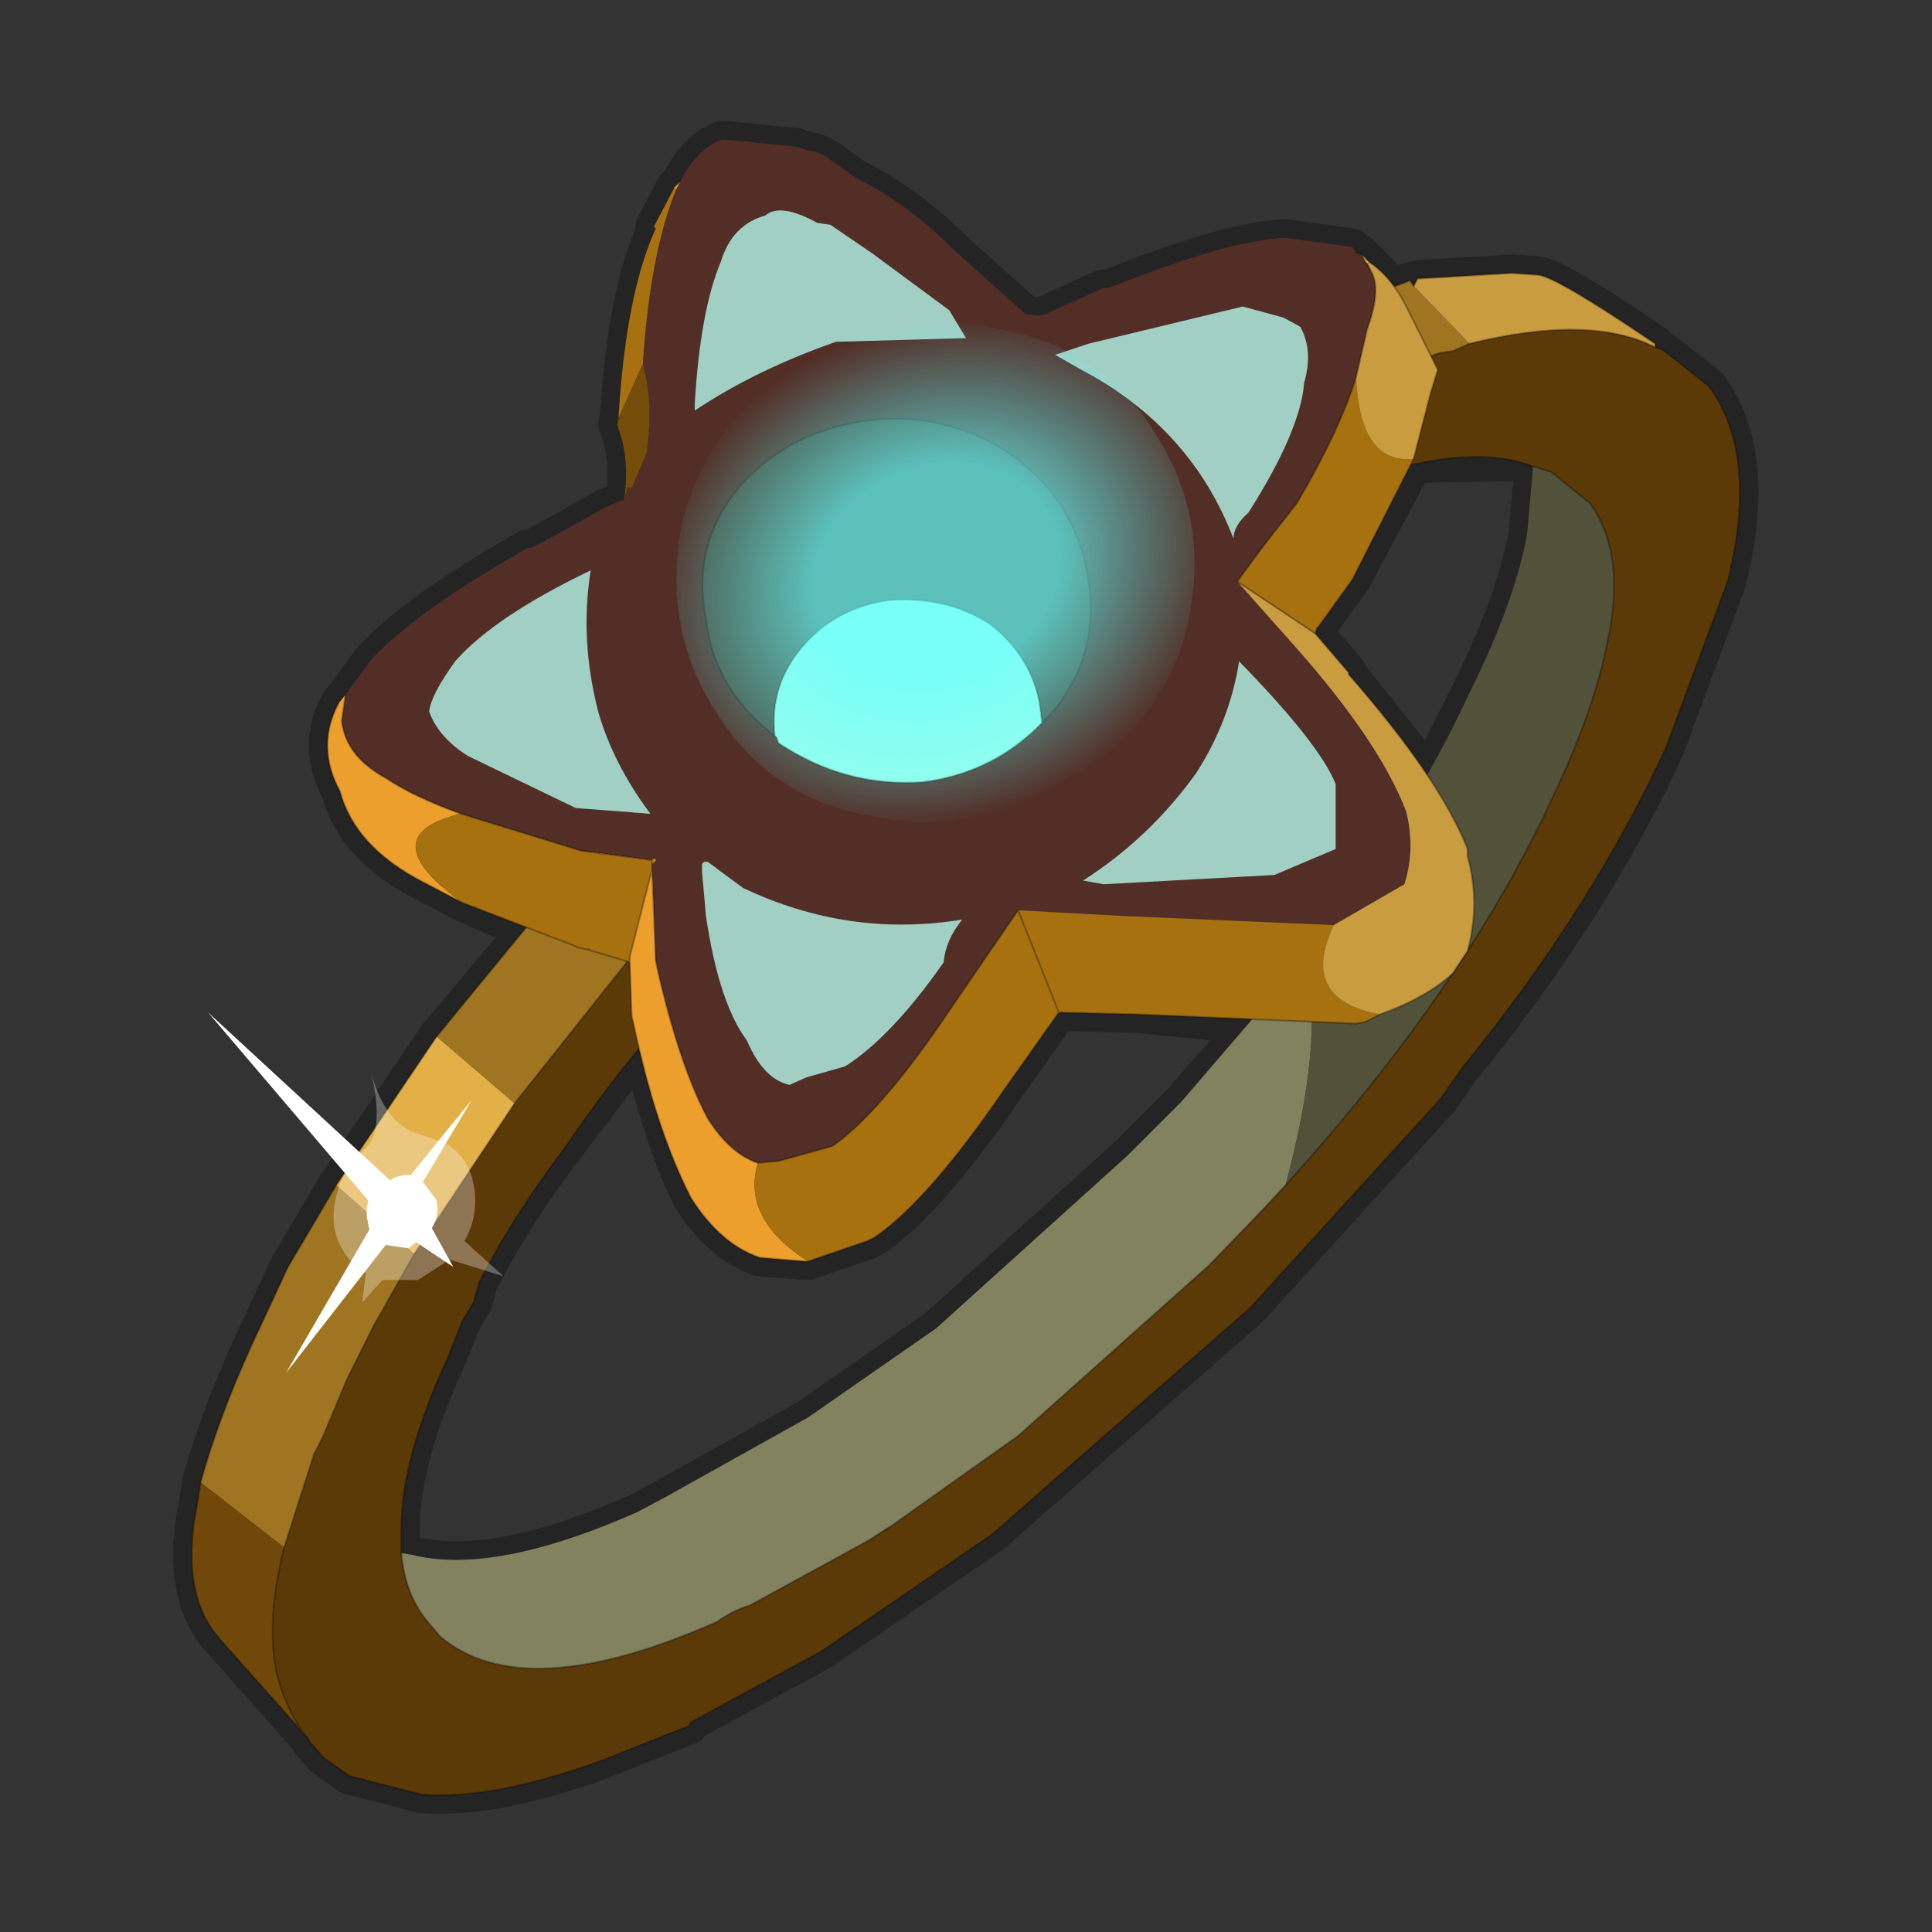 <?xml version="1.0" encoding="UTF-8" standalone="no"?>
<svg xmlns:xlink="http://www.w3.org/1999/xlink" height="520.0px" width="520.0px" xmlns="http://www.w3.org/2000/svg">
  <rect width="100%" height="100%" fill="#333333" stroke="none"/>
  <g transform="matrix(10.0, 0.0, 0.0, 10.0, 0.0, 0.0)">
    <use height="52.0" transform="matrix(1.0, 0.0, 0.0, 1.0, 0.0, 0.0)" width="52.0" xlink:href="#shape0"/>
    <use height="8.55" transform="matrix(0.0, 1.311, -1.627, 0.0, 32.113, 8.665)" width="10.25" xlink:href="#sprite0"/>
    <use height="9.7" transform="matrix(1.0, 0.0, 0.0, 1.0, 5.6, 27.25)" width="7.95" xlink:href="#shape2"/>
  </g>
  <defs>
    <g id="shape0" transform="matrix(1.0, 0.0, 0.0, 1.0, 0.0, 0.0)">
      <path d="M52.0 0.0 L52.0 52.0 0.0 52.0 0.0 0.0 52.0 0.0" fill="#33cc33" fill-opacity="0.0" fill-rule="evenodd" stroke="none"/>
      <path d="M19.45 3.75 Q18.75 4.0 18.3 4.9 L18.15 5.05 17.6 6.1 17.65 6.15 Q16.85 7.9 16.65 11.2 L16.6 11.4 16.65 11.55 Q16.95 12.35 16.8 13.45 L16.65 13.5 16.3 13.65 14.6 14.6 14.3 14.75 14.2 14.75 Q11.2 16.45 10.0 17.75 L9.3 18.7 9.1 18.95 Q8.5 20.1 9.15 21.3 9.55 22.8 11.4 23.75 L12.45 24.3 14.15 25.05 11.75 27.9 9.05 31.9 7.75 34.1 7.1 35.5 Q5.95 37.9 5.4 39.9 L5.3 40.55 5.25 40.8 Q4.9 42.95 5.9 44.1 L8.3 46.8 8.35 46.9 8.7 47.3 9.4 47.8 11.35 48.3 Q13.25 48.45 16.15 47.4 L18.55 46.45 18.6 46.35 22.1 44.45 26.7 41.3 33.65 35.2 38.75 29.6 39.35 28.75 Q42.85 24.45 44.85 20.1 L46.5 15.65 Q47.35 12.25 46.0 10.4 L44.8 9.45 44.7 9.4 44.55 9.35 44.55 9.25 Q41.9 7.45 41.4 7.4 L40.7 7.35 38.15 7.5 38.05 7.7 37.95 7.55 37.5 7.7 36.85 7.05 36.65 6.85 36.6 6.8 36.5 6.8 36.4 6.65 34.6 6.4 Q33.1 6.45 29.85 7.75 L29.7 7.75 28.15 8.45 27.95 8.5 27.6 8.45 25.7 6.75 Q24.4 5.45 23.05 4.8 L22.35 4.3 Q22.1 4.1 21.75 4.05 L21.45 3.95 19.45 3.75 M17.25 28.2 Q17.8 30.6 18.6 32.25 19.4 33.5 20.45 33.85 L21.65 33.95 21.75 33.95 23.35 33.4 23.55 33.3 Q25.0 32.3 27.05 29.3 L28.5 27.25 30.6 27.3 33.6 27.6 32.4 28.95 31.8 29.65 30.35 31.1 25.2 35.75 21.75 38.15 17.9 40.3 17.15 40.7 Q13.3 42.4 11.1 41.85 L10.8 41.8 10.8 41.55 10.8 41.15 Q10.8 39.25 12.05 36.55 L12.45 35.55 12.75 35.05 12.9 34.5 13.45 33.5 Q14.25 32.15 15.2 30.9 L17.25 28.2 M35.5 16.85 L36.4 15.6 38.05 12.5 40.95 12.45 41.25 12.55 41.25 12.7 41.1 14.4 Q40.75 16.25 39.55 18.65 L38.45 20.85 36.3 18.15 36.3 18.1 35.4 17.05 35.45 16.9 35.5 16.85" fill="none" stroke="#000000" stroke-linecap="round" stroke-linejoin="round" stroke-opacity="0.302" stroke-width="1.0"/>
      <path d="M27.05 16.25 L29.65 14.35 Q31.4 13.1 33.1 12.1 L35.6 10.85 Q37.35 9.95 38.75 9.5 L39.1 9.45 39.55 9.25 Q42.8 8.45 44.55 9.35 L44.7 9.4 44.8 9.45 46.0 10.4 Q47.35 12.25 46.5 15.65 L44.85 20.1 Q42.85 24.45 39.35 28.75 L38.75 29.6 33.65 35.2 26.7 41.3 22.1 44.45 18.6 46.35 18.55 46.45 16.15 47.4 Q13.25 48.45 11.35 48.3 L9.4 47.8 8.7 47.3 8.35 46.9 8.3 46.8 Q7.75 46.15 7.45 45.05 7.15 43.65 7.65 41.65 L8.45 39.15 8.7 38.65 9.35 37.1 10.05 35.7 11.15 33.75 13.85 29.7 16.95 25.8 20.55 22.05 Q23.85 18.7 27.05 16.25 M10.8 41.8 Q10.9 42.95 11.55 43.7 L11.85 44.05 Q14.1 45.95 19.3 43.65 19.65 43.4 20.05 43.25 L20.2 43.2 23.4 41.45 23.85 41.15 23.95 41.1 27.4 38.65 32.55 34.05 33.95 32.6 34.6 31.9 Q39.4 26.6 41.75 21.55 42.9 19.15 43.25 17.35 43.8 14.95 42.8 13.55 L41.75 12.7 41.25 12.55 40.95 12.45 Q38.65 11.8 34.1 13.9 33.1 14.35 32.2 14.9 L31.25 15.4 28.75 17.05 Q25.25 19.5 21.7 23.2 19.55 25.3 17.8 27.5 16.35 29.2 15.2 30.9 14.25 32.15 13.45 33.5 L12.9 34.5 12.75 35.05 12.45 35.55 12.05 36.55 Q10.8 39.25 10.8 41.15 L10.8 41.55 10.8 41.8" fill="#5c3a08" fill-rule="evenodd" stroke="none"/>
      <path d="M24.9 14.65 L25.05 14.75 25.4 15.05 27.05 16.25 Q23.85 18.7 20.55 22.05 L16.95 25.8 16.0 24.15 15.7 23.8 15.45 23.4 18.3 20.45 21.65 17.35 22.5 16.55 24.65 14.9 24.9 14.65 M39.55 9.25 L38.05 7.7 38.15 7.5 40.7 7.35 41.4 7.4 Q41.9 7.45 44.55 9.25 L44.55 9.35 Q42.8 8.45 39.55 9.25" fill="#c99c40" fill-rule="evenodd" stroke="none"/>
      <path d="M27.05 16.25 L25.4 15.05 25.05 14.75 24.9 14.65 25.8 13.85 27.05 13.0 27.45 12.7 30.9 10.5 33.35 9.25 Q35.6 8.2 37.3 7.8 L37.95 7.55 38.05 7.7 39.55 9.25 39.1 9.45 38.75 9.5 Q37.35 9.95 35.6 10.85 L33.1 12.1 Q31.4 13.1 29.65 14.35 L27.05 16.25 M15.45 23.4 L15.7 23.8 16.0 24.15 16.95 25.8 13.85 29.7 11.75 27.9 14.5 24.55 15.0 23.85 15.45 23.4 M5.4 39.9 Q5.95 37.9 7.1 35.5 L7.75 34.1 9.05 31.9 11.15 33.75 10.05 35.7 9.35 37.1 8.7 38.65 8.45 39.15 7.65 41.65 5.4 39.9" fill="#9f7521" fill-rule="evenodd" stroke="none"/>
      <path d="M10.8 41.8 L11.1 41.85 Q13.3 42.4 17.15 40.7 L17.9 40.3 21.75 38.15 25.2 35.75 30.35 31.1 31.8 29.65 32.4 28.95 35.15 25.75 Q35.65 28.0 34.6 31.9 L33.95 32.6 32.55 34.05 27.4 38.65 23.95 41.1 23.85 41.15 23.4 41.45 20.2 43.2 20.05 43.25 Q19.65 43.4 19.3 43.65 14.1 45.95 11.85 44.05 L11.55 43.7 Q10.9 42.95 10.8 41.8 M23.95 41.1 L23.4 41.45 23.95 41.1" fill="#82825e" fill-rule="evenodd" stroke="none"/>
      <path d="M8.3 46.8 L5.9 44.1 Q4.9 42.95 5.25 40.8 L5.3 40.55 5.4 39.9 7.65 41.65 Q7.15 43.65 7.45 45.05 7.75 46.15 8.3 46.8" fill="#70490a" fill-rule="evenodd" stroke="none"/>
      <path d="M34.6 31.9 Q35.65 28.0 35.15 25.75 L35.35 25.5 Q38.0 22.0 39.55 18.65 40.75 16.25 41.1 14.4 L41.25 12.7 41.25 12.55 41.75 12.7 42.8 13.55 Q43.8 14.95 43.25 17.35 42.9 19.15 41.75 21.55 39.4 26.6 34.6 31.9" fill="#52523b" fill-rule="evenodd" stroke="none"/>
      <path d="M11.75 27.9 L13.85 29.7 11.15 33.75 9.05 31.9 11.75 27.9" fill="#e3b048" fill-rule="evenodd" stroke="none"/>
      <path d="M27.05 16.25 L29.65 14.35 Q31.4 13.1 33.1 12.1 L35.6 10.85 Q37.35 9.95 38.75 9.5 L39.1 9.45 39.55 9.25 M38.05 7.7 L37.95 7.55 37.3 7.8 Q35.6 8.2 33.35 9.25 L30.9 10.5 27.45 12.7 27.05 13.0 25.8 13.85 24.9 14.65 24.65 14.9 22.5 16.55 21.65 17.35 18.3 20.45 15.45 23.4 15.0 23.85 14.5 24.55 11.75 27.9 M16.95 25.8 L20.55 22.05 Q23.85 18.7 27.05 16.25 M13.85 29.7 L16.95 25.8 M10.8 41.8 Q10.9 42.95 11.55 43.7 L11.85 44.05 Q14.1 45.95 19.3 43.65 19.65 43.4 20.05 43.25 L20.2 43.2 23.4 41.45 23.95 41.1 27.4 38.65 32.55 34.05 33.95 32.6 34.6 31.9 M41.25 12.55 L40.95 12.45 Q38.65 11.8 34.1 13.9 33.1 14.35 32.2 14.9 L31.25 15.4 28.75 17.05 Q25.25 19.5 21.7 23.2 19.55 25.3 17.8 27.5 16.35 29.2 15.2 30.9 14.25 32.15 13.45 33.5 L12.9 34.5 12.75 35.05 12.45 35.55 12.05 36.55 Q10.8 39.25 10.8 41.15 L10.8 41.55 10.8 41.8 M9.05 31.9 L11.75 27.9 M5.4 39.9 Q5.95 37.9 7.1 35.5 L7.75 34.1 9.05 31.9 M11.15 33.75 L13.85 29.7 M7.65 41.65 L8.45 39.15 8.7 38.65 9.35 37.1 10.05 35.7 11.15 33.75 M44.55 9.35 L44.7 9.4 44.8 9.45 46.0 10.4 Q47.35 12.25 46.5 15.65 L44.85 20.1 Q42.85 24.45 39.35 28.75 L38.75 29.6 33.65 35.2 26.7 41.3 22.1 44.45 18.6 46.35 18.55 46.45 16.15 47.4 Q13.25 48.45 11.35 48.3 L9.4 47.8 8.7 47.3 8.35 46.9 8.3 46.8 5.9 44.1 Q4.9 42.95 5.25 40.8 L5.3 40.55 5.4 39.9 M7.65 41.65 Q7.15 43.65 7.45 45.05 7.75 46.15 8.3 46.8 M23.95 41.1 L23.85 41.15 M38.05 7.7 L38.15 7.5 40.7 7.35 41.4 7.4 Q41.9 7.45 44.55 9.25 L44.55 9.35 Q42.8 8.45 39.55 9.25 M41.25 12.55 L41.75 12.7 42.8 13.55 Q43.8 14.95 43.25 17.35 42.9 19.15 41.75 21.55 39.4 26.6 34.6 31.9" fill="none" stroke="#000000" stroke-linecap="round" stroke-linejoin="round" stroke-opacity="0.302" stroke-width="0.05"/>
      <path d="M18.3 4.9 Q18.75 4.0 19.45 3.75 L21.45 3.95 21.75 4.05 Q22.1 4.1 22.35 4.3 L23.05 4.8 Q24.4 5.45 25.7 6.75 L27.6 8.45 27.95 8.5 28.15 8.45 29.7 7.75 29.85 7.75 Q33.1 6.45 34.6 6.4 L36.4 6.65 36.5 6.8 36.65 6.85 36.95 7.4 36.65 6.85 36.5 6.8 36.6 6.8 36.65 6.85 36.75 7.05 36.8 7.1 36.95 7.4 Q37.15 7.9 36.8 8.85 L36.5 10.15 Q36.05 11.6 34.9 13.55 L34.0 14.7 33.3 15.65 34.9 17.45 Q37.15 20.0 37.85 21.85 38.1 22.85 37.8 23.8 L35.9 24.9 30.15 24.65 27.4 24.5 25.55 27.2 Q23.7 29.95 22.4 30.85 L20.95 31.25 20.4 31.3 Q19.65 31.05 19.05 30.1 18.3 28.7 17.7 26.1 L17.65 25.85 17.55 23.4 17.55 23.25 17.65 23.15 17.6 23.1 17.55 23.15 15.65 22.9 12.4 21.9 Q11.15 21.45 10.4 20.95 9.3 20.35 9.2 19.4 L9.3 18.7 10.0 17.75 Q11.2 16.45 14.2 14.75 L14.3 14.75 14.6 14.6 16.3 13.65 16.65 13.5 16.8 13.45 16.9 13.1 17.0 13.15 17.4 12.2 Q17.6 10.85 17.3 9.8 17.5 6.8 18.2 5.1 L18.3 4.9 M18.7 11.05 Q20.35 9.95 22.5 9.2 L26.0 9.1 25.55 8.35 23.45 6.8 22.35 6.05 22.0 6.0 Q21.0 5.45 20.6 5.8 19.7 6.05 19.4 7.05 18.85 8.35 18.7 10.85 L18.7 11.05 M12.6 20.35 L15.5 21.75 17.5 21.9 Q16.5 20.55 16.1 19.15 15.6 17.2 15.9 15.35 13.3 16.6 12.25 17.8 11.6 18.7 11.55 19.15 11.8 19.85 12.6 20.35 M18.9 23.25 L18.9 23.5 19.0 24.65 Q19.35 27.0 20.1 28.0 20.55 29.05 21.25 29.2 L21.7 29.0 22.75 28.7 Q24.0 27.9 25.4 25.9 25.45 25.3 25.9 24.75 22.85 25.25 20.0 23.9 L19.05 23.2 18.95 23.2 18.9 23.25 M29.1 9.95 Q32.05 11.5 33.2 14.5 33.2 14.15 33.6 13.8 35.0 11.6 35.1 10.3 35.35 9.45 35.0 8.8 L34.55 8.55 33.45 8.25 29.3 9.25 28.4 9.55 29.1 9.95 M29.15 23.7 L29.7 23.8 34.3 23.55 35.95 22.85 35.95 21.1 Q35.5 20.0 33.35 17.8 33.1 19.4 32.2 20.8 30.95 22.55 29.15 23.7" fill="#522e26" fill-rule="evenodd" stroke="none"/>
      <path d="M18.7 11.05 L18.7 10.85 Q18.85 8.35 19.4 7.05 19.7 6.05 20.6 5.8 21.0 5.45 22.0 6.0 L22.35 6.05 23.45 6.8 25.55 8.35 26.0 9.1 22.5 9.2 Q20.35 9.95 18.7 11.05 M12.6 20.35 Q11.8 19.85 11.55 19.15 11.6 18.7 12.25 17.8 13.3 16.6 15.9 15.35 15.6 17.2 16.1 19.15 16.5 20.55 17.5 21.9 L15.5 21.75 12.6 20.35 M18.9 23.25 L18.95 23.2 19.05 23.2 20.0 23.9 Q22.85 25.25 25.9 24.75 25.45 25.3 25.4 25.9 24.0 27.9 22.75 28.7 L21.7 29.0 21.25 29.2 Q20.55 29.05 20.1 28.0 19.35 27.0 19.0 24.65 L18.9 23.5 18.9 23.25 M29.1 9.95 L28.4 9.55 29.3 9.25 33.45 8.25 34.55 8.55 35.0 8.8 Q35.35 9.45 35.1 10.3 35.0 11.6 33.6 13.8 33.2 14.15 33.2 14.5 32.05 11.5 29.1 9.95 M29.15 23.7 Q30.95 22.55 32.2 20.8 33.1 19.4 33.35 17.8 35.5 20.0 35.95 21.1 L35.95 22.85 34.3 23.55 29.7 23.8 29.15 23.7" fill="#a1cfc4" fill-rule="evenodd" stroke="none"/>
      <path d="M18.3 4.9 L18.2 5.1 18.15 5.05 18.3 4.9 M9.3 18.7 L9.2 19.4 Q9.3 20.35 10.4 20.95 11.15 21.45 12.4 21.9 9.95 22.5 12.45 24.3 L11.4 23.75 Q9.55 22.8 9.15 21.3 8.5 20.1 9.1 18.95 L9.3 18.7 M17.55 23.15 L17.6 23.1 17.65 23.15 17.55 23.25 17.55 23.15 M17.55 23.4 L17.65 25.85 17.7 26.1 Q18.3 28.7 19.05 30.1 19.65 31.05 20.4 31.3 19.95 32.8 21.75 33.95 L21.65 33.95 20.45 33.85 Q19.4 33.5 18.6 32.25 17.65 30.4 17.05 27.55 L17.0 27.35 16.95 25.9 16.95 25.75 17.55 23.4 M16.65 11.2 L16.65 11.25 16.6 11.4 16.65 11.2 M17.6 23.1 L17.55 23.25 17.6 23.1" fill="#ec9f2d" fill-rule="evenodd" stroke="none"/>
      <path d="M18.2 5.1 Q17.5 6.8 17.3 9.8 L16.65 11.25 16.65 11.2 Q16.85 7.9 17.65 6.15 L17.6 6.1 18.15 5.05 18.2 5.1 M12.4 21.9 L15.65 22.9 17.55 23.15 17.55 23.25 17.55 23.4 16.95 25.75 16.95 25.9 15.8 25.55 15.85 25.55 15.55 25.5 15.45 25.45 12.45 24.3 Q9.95 22.5 12.4 21.9 M20.4 31.3 L20.95 31.25 22.4 30.85 Q23.7 29.95 25.55 27.2 L27.4 24.5 30.15 24.65 35.9 24.9 Q34.95 26.9 37.15 27.3 L36.75 27.5 36.5 27.55 30.6 27.3 28.5 27.25 27.05 29.3 Q25.0 32.3 23.55 33.3 L23.35 33.4 21.75 33.95 Q19.95 32.8 20.4 31.3 M33.3 15.65 L34.0 14.7 34.9 13.55 Q36.05 11.6 36.5 10.15 36.6 12.5 38.05 12.35 L36.4 15.6 35.5 16.85 35.45 16.9 35.4 17.05 33.3 15.65 M27.4 24.5 L28.5 27.25 27.4 24.5" fill="#a8710f" fill-rule="evenodd" stroke="none"/>
      <path d="M35.9 24.9 L37.8 23.8 Q38.1 22.85 37.85 21.85 37.15 20.0 34.9 17.45 L33.3 15.65 35.4 17.05 36.3 18.1 36.3 18.15 Q38.75 20.95 39.5 22.85 L39.5 23.05 Q39.85 24.3 39.5 25.6 L39.1 26.2 Q38.4 26.85 37.15 27.3 34.95 26.9 35.9 24.9 M36.5 10.15 L36.8 8.85 Q37.15 7.9 36.95 7.4 L36.8 7.1 36.85 7.05 Q37.45 7.45 37.85 8.25 L38.7 9.95 38.5 10.6 38.05 12.35 Q36.6 12.5 36.5 10.15" fill="#c99c40" fill-rule="evenodd" stroke="none"/>
      <path d="M17.3 9.8 Q17.6 10.85 17.4 12.2 L17.0 13.15 16.9 13.1 16.8 13.45 Q16.95 12.35 16.65 11.55 L16.6 11.4 16.65 11.25 17.3 9.8" fill="#754c0a" fill-rule="evenodd" stroke="none"/>
      <path d="M36.65 6.85 L36.85 7.05 36.8 7.1 36.75 7.05 36.65 6.85" fill="#f7bf4f" fill-rule="evenodd" stroke="none"/>
      <path d="M9.3 18.7 L9.2 19.4 Q9.3 20.35 10.4 20.95 11.15 21.45 12.4 21.9 L15.65 22.9 17.55 23.15 M17.55 23.25 L17.55 23.4 17.65 25.85 17.7 26.1 Q18.3 28.7 19.05 30.1 19.65 31.05 20.4 31.3 L20.95 31.25 22.4 30.85 Q23.7 29.95 25.55 27.2 L27.4 24.5 M33.3 15.65 L34.0 14.7 34.9 13.55 Q36.05 11.6 36.5 10.15 L36.8 8.85 Q37.15 7.9 36.95 7.4 L36.65 6.85 36.5 6.8 36.6 6.8 36.65 6.85 36.85 7.05 Q37.45 7.45 37.85 8.25 L38.7 9.95 38.5 10.6 38.05 12.35 36.4 15.6 35.5 16.85 35.45 16.9 35.4 17.05 36.3 18.1 36.3 18.15 Q38.75 20.95 39.5 22.85 L39.5 23.05 Q39.85 24.3 39.5 25.6 L39.1 26.2 Q38.4 26.85 37.15 27.3 L36.75 27.5 36.5 27.55 30.6 27.3 28.5 27.25 27.05 29.3 Q25.0 32.3 23.55 33.3 L23.35 33.4 21.75 33.95 21.65 33.95 20.45 33.85 Q19.4 33.5 18.6 32.25 17.65 30.4 17.05 27.55 L17.0 27.35 16.95 25.9 15.8 25.55 15.55 25.5 15.45 25.45 12.45 24.3 11.4 23.75 Q9.55 22.8 9.15 21.3 8.5 20.1 9.1 18.95 M16.6 11.4 L16.65 11.25 M15.85 25.55 L15.8 25.55 M17.55 23.25 L17.55 23.15 M17.55 23.25 L17.6 23.1 M16.95 25.9 L16.95 25.75 17.55 23.4 M36.65 6.85 L36.75 7.05 36.8 7.1 36.95 7.4 M35.4 17.05 L33.3 15.65 M28.5 27.25 L27.4 24.5" fill="none" stroke="#000000" stroke-linecap="round" stroke-linejoin="round" stroke-opacity="0.302" stroke-width="0.05"/>
      <path d="M28.05 19.45 Q26.75 20.8 24.85 21.05 22.75 21.2 20.95 20.0 L20.9 19.85 20.85 19.8 Q20.7 18.45 21.6 17.4 22.5 16.35 23.95 16.15 25.5 16.05 26.65 16.8 27.8 17.7 28.0 19.05 L28.05 19.45" fill="#9afee9" fill-rule="evenodd" stroke="none"/>
      <path d="M20.9 19.85 Q19.2 18.55 19.0 16.65 18.6 14.6 19.95 13.05 21.3 11.55 23.5 11.3 25.6 11.1 27.3 12.3 29.0 13.55 29.3 15.65 29.6 17.65 28.3 19.2 L28.05 19.45 28.0 19.05 Q27.8 17.7 26.65 16.8 25.5 16.05 23.95 16.15 22.5 16.35 21.6 17.4 20.7 18.45 20.85 19.8 L20.9 19.85" fill="#4a4a3b" fill-rule="evenodd" stroke="none"/>
      <path d="M20.9 19.85 Q19.2 18.55 19.0 16.65 18.6 14.6 19.95 13.05 21.3 11.55 23.5 11.3 25.6 11.1 27.3 12.3 29.0 13.55 29.3 15.65 29.6 17.65 28.3 19.2 L28.05 19.45 Q26.75 20.8 24.85 21.05 22.75 21.2 20.95 20.0 L20.9 19.85 20.85 19.8 Q20.7 18.45 21.6 17.4 22.5 16.35 23.95 16.15 25.5 16.05 26.65 16.8 27.8 17.7 28.0 19.05 L28.05 19.45" fill="none" stroke="#000000" stroke-linecap="round" stroke-linejoin="round" stroke-opacity="0.302" stroke-width="0.05"/>
    </g>
    <g id="sprite0" transform="matrix(1.0, 0.0, 0.0, 1.0, 5.1, 4.25)">
      <use height="8.55" transform="matrix(1.0, 0.0, 0.0, 1.0, -5.1, -4.25)" width="10.25" xlink:href="#shape1"/>
    </g>
    <g id="shape1" transform="matrix(1.0, 0.0, 0.0, 1.0, 5.1, 4.25)">
      <path d="M2.9 3.65 Q4.7 2.75 5.05 1.05 5.5 -0.7 4.3 -2.15 3.2 -3.75 1.15 -4.15 -1.0 -4.55 -2.75 -3.65 -4.55 -2.8 -4.95 -1.05 -5.45 0.65 -4.25 2.25 -3.1 3.75 -1.0 4.2 1.15 4.55 2.9 3.65" fill="url(#gradient0)" fill-rule="evenodd" stroke="none"/>
    </g>
    <radialGradient cx="0" cy="0" gradientTransform="matrix(0.004, 0.005, 0.005, -0.003, 0.05, 0.0)" gradientUnits="userSpaceOnUse" id="gradient0" r="819.2" spreadMethod="pad">
      <stop offset="0.431" stop-color="#66ffff" stop-opacity="0.651"/>
      <stop offset="1.0" stop-color="#66ffff" stop-opacity="0.0"/>
    </radialGradient>
    <g id="shape2" transform="matrix(1.0, 0.0, 0.0, 1.0, -5.6, -27.25)">
      <path d="M9.9 32.9 Q9.95 33.3 10.3 33.5 L11.0 33.6 11.6 33.1 Q11.85 32.7 11.75 32.3 L11.3 31.7 Q11.0 31.55 10.6 31.7 L10.0 32.1 Q9.8 32.5 9.9 32.9" fill="#ffffff" fill-rule="evenodd" stroke="none"/>
      <path d="M9.9 32.9 Q9.8 32.5 10.0 32.1 L10.6 31.7 Q11.0 31.55 11.3 31.7 L11.75 32.3 Q11.85 32.7 11.6 33.1 L11.0 33.6 10.3 33.5 Q9.95 33.3 9.9 32.9 M9.85 34.25 L9.75 35.05 10.3 34.45 11.25 34.45 12.1 33.9 13.55 34.35 12.5 33.4 Q12.9 32.7 12.75 31.9 12.6 31.1 11.95 30.75 L11.05 30.45 Q10.3 30.05 10.0 28.9 10.3 30.25 9.95 30.8 9.55 31.15 9.3 31.55 8.9 32.3 9.0 33.05 9.15 33.8 9.8 34.25 L9.85 34.25" fill="#ffffff" fill-opacity="0.302" fill-rule="evenodd" stroke="none"/>
      <path d="M10.7 33.1 L12.2 34.1 11.15 32.2 12.7 29.6 10.75 32.0 5.6 27.25 10.2 32.65 7.7 36.95 10.7 33.1" fill="#ffffff" fill-rule="evenodd" stroke="none"/>
    </g>
  </defs>
</svg>
